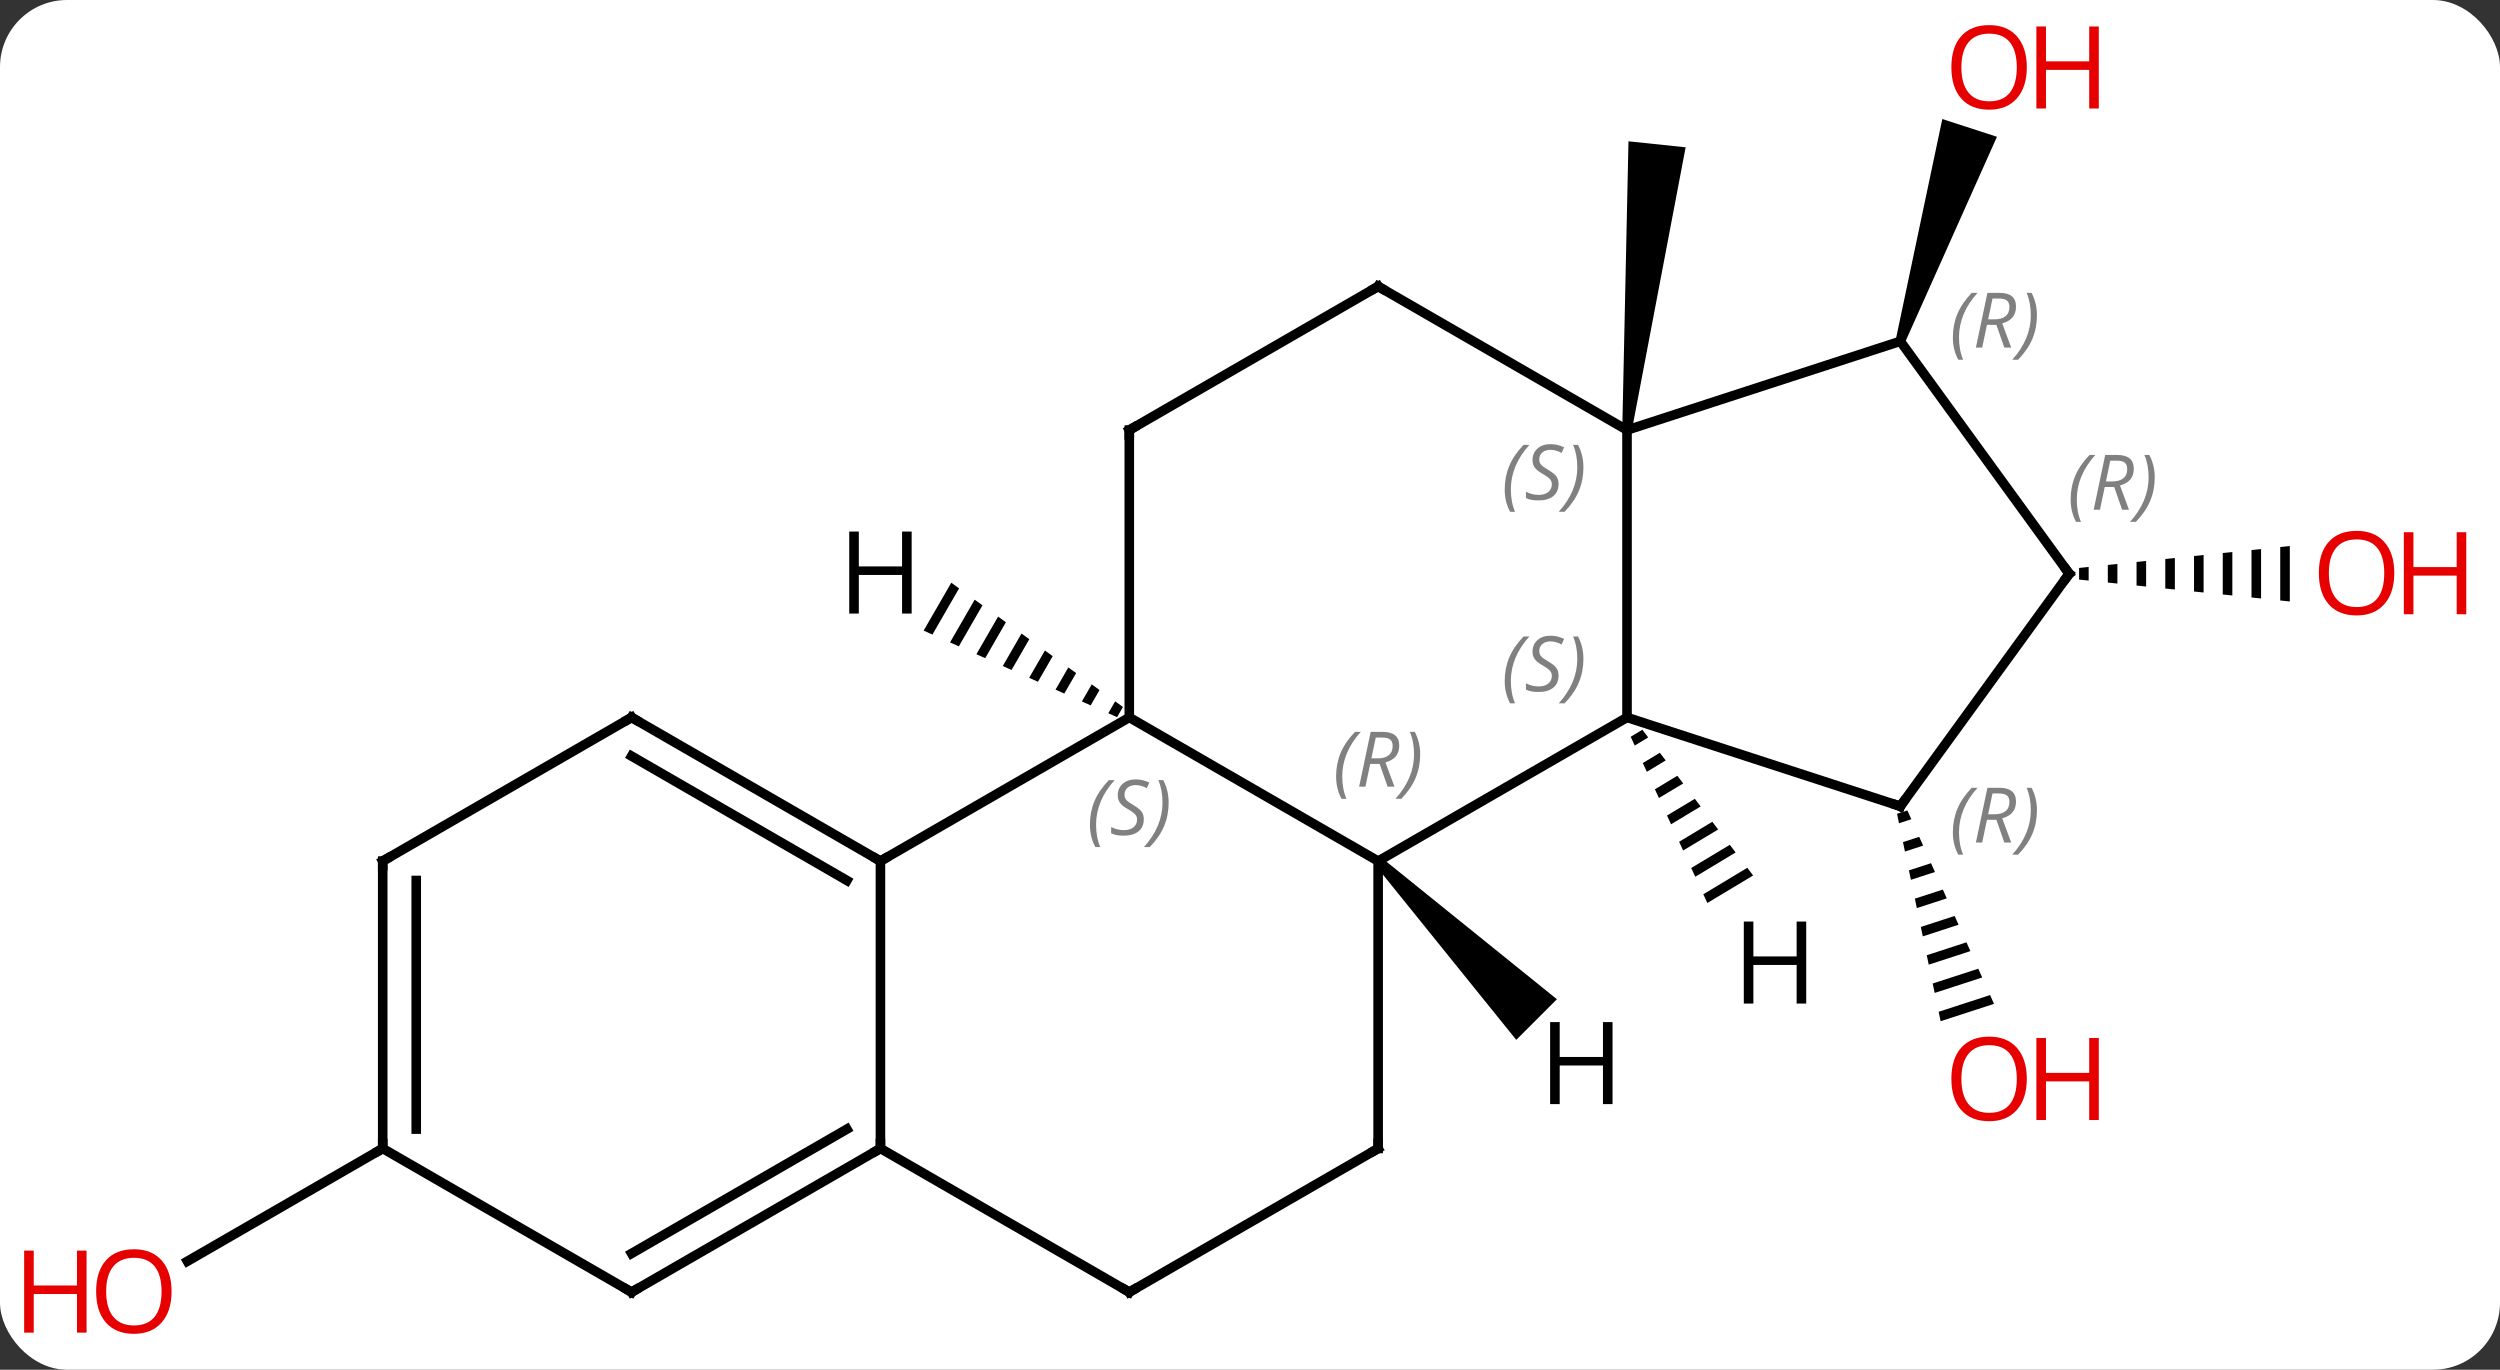 <svg width="261" viewBox="0 0 261 143" style="fill-opacity:1; color-rendering:auto; color-interpolation:auto; text-rendering:auto; stroke:black; stroke-linecap:square; stroke-miterlimit:10; shape-rendering:auto; stroke-opacity:1; fill:black; stroke-dasharray:none; font-weight:normal; stroke-width:1; font-family:'Open Sans'; font-style:normal; stroke-linejoin:miter; font-size:12; stroke-dashoffset:0; image-rendering:auto;" height="143" class="cas-substance-image" xmlns:xlink="http://www.w3.org/1999/xlink" xmlns="http://www.w3.org/2000/svg"><rect x="0" y="0" width="261" height="143" fill="#333333" stroke="none"/><svg class="cas-substance-single-component"><rect y="0" x="0" width="261" stroke="none" ry="7" rx="7" height="143" fill="white" class="cas-substance-group"/><svg y="0" x="0" width="261" viewBox="0 0 261 143" style="fill:black;" height="143" class="cas-substance-single-component-image"><svg><g><g transform="translate(130,71)" style="text-rendering:geometricPrecision; color-rendering:optimizeQuality; color-interpolation:linearRGB; stroke-linecap:butt; image-rendering:optimizeQuality;"><path style="stroke:none;" d="M40.358 -26.048 L39.364 -26.152 L40.012 -56.248 L45.98 -55.621 Z"/><path style="stroke:none;" d="M69.132 13.611 L68.049 13.963 L68.256 14.947 L68.256 14.947 L69.543 14.529 L69.132 13.611 ZM70.365 16.364 L68.67 16.916 L68.67 16.916 L68.877 17.9 L68.877 17.9 L70.776 17.282 L70.365 16.364 ZM71.598 19.117 L69.291 19.868 L69.498 20.852 L69.498 20.852 L72.009 20.035 L71.598 19.117 ZM72.831 21.871 L69.911 22.82 L70.118 23.805 L70.118 23.805 L73.242 22.789 L72.831 21.871 ZM74.064 24.624 L70.532 25.773 L70.739 26.757 L74.475 25.542 L74.064 24.624 ZM75.298 27.377 L71.153 28.726 L71.36 29.71 L75.709 28.295 L75.298 27.377 ZM76.531 30.131 L71.774 31.678 L71.981 32.662 L71.981 32.662 L76.942 31.049 L76.942 31.049 L76.531 30.131 ZM77.764 32.884 L72.394 34.63 L72.394 34.63 L72.601 35.615 L78.175 33.802 L78.175 33.802 L77.764 32.884 Z"/><path style="stroke:none;" d="M68.867 -35.215 L67.915 -35.525 L72.776 -58.573 L78.482 -56.719 Z"/><path style="stroke:none;" d="M88.056 -11.811 L87.056 -11.707 L87.056 -10.493 L88.056 -10.389 L88.056 -11.811 ZM91.056 -12.123 L90.056 -12.019 L90.056 -10.181 L91.056 -10.077 L91.056 -12.123 ZM94.056 -12.434 L93.056 -12.331 L93.056 -9.87 L94.056 -9.766 L94.056 -12.434 ZM97.056 -12.746 L96.056 -12.642 L96.056 -9.558 L97.056 -9.454 L97.056 -9.454 L97.056 -12.746 ZM100.056 -13.058 L99.056 -12.954 L99.056 -12.954 L99.056 -9.246 L99.056 -9.246 L100.056 -9.142 L100.056 -13.058 ZM103.056 -13.37 L102.056 -13.266 L102.056 -8.934 L103.056 -8.831 L103.056 -13.37 ZM106.056 -13.681 L105.056 -13.577 L105.056 -8.623 L106.056 -8.519 L106.056 -13.681 ZM109.056 -13.993 L108.056 -13.889 L108.056 -8.311 L109.056 -8.207 L109.056 -13.993 Z"/><line y2="48.9" y1="60.674" x2="-90.045" x1="-110.438" style="fill:none;"/><line y2="3.9" y1="18.9" x2="39.861" x1="13.878" style="fill:none;"/><line y2="3.9" y1="18.9" x2="-12.102" x1="13.878" style="fill:none;"/><line y2="48.9" y1="18.9" x2="13.878" x1="13.878" style="fill:none;"/><line y2="-26.1" y1="3.9" x2="39.861" x1="39.861" style="fill:none;"/><line y2="13.173" y1="3.9" x2="68.391" x1="39.861" style="fill:none;"/><line y2="18.9" y1="3.9" x2="-38.082" x1="-12.102" style="fill:none;"/><line y2="-26.1" y1="3.9" x2="-12.102" x1="-12.102" style="fill:none;"/><line y2="63.9" y1="48.9" x2="-12.102" x1="13.878" style="fill:none;"/><line y2="-35.37" y1="-26.1" x2="68.391" x1="39.861" style="fill:none;"/><line y2="-41.1" y1="-26.1" x2="13.878" x1="39.861" style="fill:none;"/><line y2="-11.1" y1="13.173" x2="86.025" x1="68.391" style="fill:none;"/><line y2="48.9" y1="18.9" x2="-38.082" x1="-38.082" style="fill:none;"/><line y2="3.9" y1="18.9" x2="-64.062" x1="-38.082" style="fill:none;"/><line y2="7.941" y1="20.921" x2="-64.062" x1="-41.582" style="fill:none;"/><line y2="-41.1" y1="-26.1" x2="13.878" x1="-12.102" style="fill:none;"/><line y2="48.9" y1="63.9" x2="-38.082" x1="-12.102" style="fill:none;"/><line y2="-11.1" y1="-35.37" x2="86.025" x1="68.391" style="fill:none;"/><line y2="63.9" y1="48.9" x2="-64.062" x1="-38.082" style="fill:none;"/><line y2="59.859" y1="46.879" x2="-64.062" x1="-41.582" style="fill:none;"/><line y2="18.9" y1="3.9" x2="-90.045" x1="-64.062" style="fill:none;"/><line y2="48.9" y1="63.9" x2="-90.045" x1="-64.062" style="fill:none;"/><line y2="48.9" y1="18.9" x2="-90.045" x1="-90.045" style="fill:none;"/><line y2="46.879" y1="20.921" x2="-86.545" x1="-86.545" style="fill:none;"/><path style="stroke:none;" d="M13.524 19.254 L14.232 18.546 L32.54 33.32 L28.298 37.562 Z"/><path style="stroke:none;" d="M41.464 5.187 L40.245 5.92 L40.666 6.834 L40.666 6.834 L42.072 5.988 L41.464 5.187 ZM43.289 7.589 L41.509 8.66 L41.509 8.66 L41.93 9.573 L43.898 8.39 L43.289 7.589 ZM45.115 9.991 L42.772 11.4 L43.193 12.313 L45.724 10.792 L45.115 9.991 ZM46.941 12.393 L44.036 14.14 L44.457 15.053 L44.457 15.053 L47.549 13.193 L46.941 12.393 ZM48.766 14.794 L45.299 16.88 L45.72 17.793 L49.375 15.595 L48.766 14.794 ZM50.592 17.196 L46.563 19.62 L46.984 20.533 L51.2 17.997 L50.592 17.196 ZM52.417 19.598 L47.826 22.36 L48.247 23.273 L48.247 23.273 L53.026 20.399 L53.026 20.399 L52.417 19.598 Z"/><path style="stroke:none;" d="M-30.688 -10.163 L-33.571 -5.164 L-32.653 -4.753 L-29.873 -9.573 L-30.688 -10.163 ZM-28.244 -8.394 L-30.817 -3.931 L-30.817 -3.931 L-29.899 -3.521 L-27.429 -7.805 L-28.244 -8.394 ZM-25.799 -6.625 L-28.064 -2.699 L-27.146 -2.288 L-24.985 -6.036 L-25.799 -6.625 ZM-23.355 -4.857 L-25.31 -1.467 L-24.392 -1.056 L-24.392 -1.056 L-22.541 -4.267 L-23.355 -4.857 ZM-20.911 -3.088 L-22.557 -0.234 L-22.557 -0.234 L-21.639 0.176 L-21.639 0.176 L-20.096 -2.499 L-20.911 -3.088 ZM-18.467 -1.32 L-19.803 0.998 L-18.886 1.409 L-18.886 1.409 L-17.652 -0.73 L-17.652 -0.73 L-18.467 -1.32 ZM-16.023 0.449 L-17.05 2.23 L-16.132 2.641 L-15.208 1.039 L-15.208 1.039 L-16.023 0.449 ZM-13.578 2.218 L-14.296 3.463 L-13.379 3.873 L-13.379 3.873 L-12.764 2.807 L-12.764 2.807 L-13.578 2.218 Z"/></g><g transform="translate(130,71)" style="fill:rgb(230,0,0); text-rendering:geometricPrecision; color-rendering:optimizeQuality; image-rendering:optimizeQuality; font-family:'Open Sans'; stroke:rgb(230,0,0); color-interpolation:linearRGB;"><path style="stroke:none;" d="M81.599 41.633 Q81.599 43.695 80.559 44.875 Q79.52 46.055 77.677 46.055 Q75.786 46.055 74.755 44.891 Q73.724 43.726 73.724 41.617 Q73.724 39.523 74.755 38.375 Q75.786 37.226 77.677 37.226 Q79.536 37.226 80.567 38.398 Q81.599 39.57 81.599 41.633 ZM74.77 41.633 Q74.77 43.367 75.513 44.273 Q76.255 45.18 77.677 45.18 Q79.099 45.18 79.825 44.281 Q80.552 43.383 80.552 41.633 Q80.552 39.898 79.825 39.008 Q79.099 38.117 77.677 38.117 Q76.255 38.117 75.513 39.016 Q74.77 39.914 74.77 41.633 Z"/><path style="stroke:none;" d="M89.114 45.93 L88.114 45.93 L88.114 41.898 L83.599 41.898 L83.599 45.93 L82.599 45.93 L82.599 37.367 L83.599 37.367 L83.599 41.008 L88.114 41.008 L88.114 37.367 L89.114 37.367 L89.114 45.93 Z"/><path style="stroke:none;" d="M81.599 -63.97 Q81.599 -61.908 80.559 -60.728 Q79.52 -59.548 77.677 -59.548 Q75.786 -59.548 74.755 -60.712 Q73.724 -61.877 73.724 -63.986 Q73.724 -66.08 74.755 -67.228 Q75.786 -68.377 77.677 -68.377 Q79.536 -68.377 80.567 -67.205 Q81.599 -66.033 81.599 -63.97 ZM74.77 -63.97 Q74.77 -62.236 75.513 -61.33 Q76.255 -60.423 77.677 -60.423 Q79.099 -60.423 79.825 -61.322 Q80.552 -62.22 80.552 -63.97 Q80.552 -65.705 79.825 -66.595 Q79.099 -67.486 77.677 -67.486 Q76.255 -67.486 75.513 -66.588 Q74.77 -65.689 74.77 -63.97 Z"/><path style="stroke:none;" d="M89.114 -59.673 L88.114 -59.673 L88.114 -63.705 L83.599 -63.705 L83.599 -59.673 L82.599 -59.673 L82.599 -68.236 L83.599 -68.236 L83.599 -64.595 L88.114 -64.595 L88.114 -68.236 L89.114 -68.236 L89.114 -59.673 Z"/><path style="stroke:none;" d="M119.963 -11.17 Q119.963 -9.108 118.923 -7.928 Q117.884 -6.748 116.041 -6.748 Q114.15 -6.748 113.119 -7.912 Q112.088 -9.077 112.088 -11.186 Q112.088 -13.28 113.119 -14.428 Q114.15 -15.577 116.041 -15.577 Q117.9 -15.577 118.931 -14.405 Q119.963 -13.233 119.963 -11.17 ZM113.134 -11.17 Q113.134 -9.436 113.877 -8.53 Q114.619 -7.623 116.041 -7.623 Q117.463 -7.623 118.189 -8.522 Q118.916 -9.42 118.916 -11.17 Q118.916 -12.905 118.189 -13.795 Q117.463 -14.686 116.041 -14.686 Q114.619 -14.686 113.877 -13.787 Q113.134 -12.889 113.134 -11.17 Z"/><path style="stroke:none;" d="M127.478 -6.873 L126.478 -6.873 L126.478 -10.905 L121.963 -10.905 L121.963 -6.873 L120.963 -6.873 L120.963 -15.436 L121.963 -15.436 L121.963 -11.795 L126.478 -11.795 L126.478 -15.436 L127.478 -15.436 L127.478 -6.873 Z"/><path style="stroke:none;" d="M-112.088 63.83 Q-112.088 65.892 -113.127 67.072 Q-114.166 68.252 -116.009 68.252 Q-117.9 68.252 -118.931 67.088 Q-119.963 65.923 -119.963 63.814 Q-119.963 61.72 -118.931 60.572 Q-117.9 59.423 -116.009 59.423 Q-114.15 59.423 -113.119 60.595 Q-112.088 61.767 -112.088 63.83 ZM-118.916 63.83 Q-118.916 65.564 -118.173 66.47 Q-117.431 67.377 -116.009 67.377 Q-114.588 67.377 -113.861 66.478 Q-113.134 65.58 -113.134 63.83 Q-113.134 62.095 -113.861 61.205 Q-114.588 60.314 -116.009 60.314 Q-117.431 60.314 -118.173 61.212 Q-118.916 62.111 -118.916 63.83 Z"/><path style="stroke:none;" d="M-120.963 68.127 L-121.963 68.127 L-121.963 64.095 L-126.478 64.095 L-126.478 68.127 L-127.478 68.127 L-127.478 59.564 L-126.478 59.564 L-126.478 63.205 L-121.963 63.205 L-121.963 59.564 L-120.963 59.564 L-120.963 68.127 Z"/></g><g transform="translate(130,71)" style="font-size:8.4px; fill:gray; text-rendering:geometricPrecision; image-rendering:optimizeQuality; color-rendering:optimizeQuality; font-family:'Open Sans'; font-style:italic; stroke:gray; color-interpolation:linearRGB;"><path style="stroke:none;" d="M9.49 10.064 Q9.49 8.736 9.958 7.611 Q10.427 6.486 11.458 5.408 L12.068 5.408 Q11.099 6.47 10.615 7.642 Q10.13 8.814 10.13 10.048 Q10.13 11.377 10.568 12.392 L10.052 12.392 Q9.49 11.361 9.49 10.064 ZM13.05 8.752 L12.55 11.127 L11.893 11.127 L13.097 5.408 L14.347 5.408 Q16.081 5.408 16.081 6.845 Q16.081 8.205 14.643 8.595 L15.581 11.127 L14.862 11.127 L14.034 8.752 L13.05 8.752 ZM13.628 6.002 Q13.237 7.923 13.175 8.173 L13.831 8.173 Q14.581 8.173 14.987 7.845 Q15.393 7.517 15.393 6.892 Q15.393 6.423 15.136 6.213 Q14.878 6.002 14.284 6.002 L13.628 6.002 ZM18.267 7.752 Q18.267 9.08 17.79 10.213 Q17.314 11.345 16.298 12.392 L15.689 12.392 Q17.626 10.236 17.626 7.752 Q17.626 6.423 17.189 5.408 L17.704 5.408 Q18.267 6.47 18.267 7.752 Z"/><path style="stroke:none;" d="M27.092 0.103 Q27.092 -1.225 27.561 -2.35 Q28.03 -3.475 29.061 -4.553 L29.67 -4.553 Q28.702 -3.491 28.217 -2.319 Q27.733 -1.147 27.733 0.087 Q27.733 1.415 28.17 2.431 L27.655 2.431 Q27.092 1.4 27.092 0.103 ZM32.715 -0.491 Q32.715 0.337 32.168 0.79 Q31.621 1.244 30.621 1.244 Q30.215 1.244 29.902 1.189 Q29.59 1.134 29.309 0.994 L29.309 0.337 Q29.934 0.665 30.637 0.665 Q31.262 0.665 31.637 0.369 Q32.012 0.072 32.012 -0.444 Q32.012 -0.756 31.809 -0.983 Q31.605 -1.21 31.043 -1.538 Q30.449 -1.866 30.223 -2.194 Q29.996 -2.522 29.996 -2.975 Q29.996 -3.709 30.512 -4.17 Q31.027 -4.631 31.871 -4.631 Q32.246 -4.631 32.582 -4.553 Q32.918 -4.475 33.293 -4.303 L33.027 -3.709 Q32.777 -3.866 32.457 -3.952 Q32.137 -4.038 31.871 -4.038 Q31.34 -4.038 31.02 -3.764 Q30.699 -3.491 30.699 -3.022 Q30.699 -2.819 30.77 -2.671 Q30.84 -2.522 30.98 -2.389 Q31.121 -2.256 31.543 -2.006 Q32.105 -1.663 32.309 -1.467 Q32.512 -1.272 32.613 -1.038 Q32.715 -0.803 32.715 -0.491 ZM35.309 -2.209 Q35.309 -0.881 34.833 0.251 Q34.356 1.384 33.341 2.431 L32.731 2.431 Q34.669 0.275 34.669 -2.209 Q34.669 -3.538 34.231 -4.553 L34.747 -4.553 Q35.309 -3.491 35.309 -2.209 Z"/><path style="stroke:none;" d="M-16.21 15.103 Q-16.21 13.775 -15.742 12.65 Q-15.273 11.525 -14.242 10.447 L-13.632 10.447 Q-14.601 11.509 -15.085 12.681 Q-15.57 13.853 -15.57 15.088 Q-15.57 16.416 -15.132 17.431 L-15.648 17.431 Q-16.21 16.4 -16.21 15.103 ZM-10.588 14.509 Q-10.588 15.338 -11.135 15.791 Q-11.682 16.244 -12.682 16.244 Q-13.088 16.244 -13.4 16.189 Q-13.713 16.134 -13.994 15.994 L-13.994 15.338 Q-13.369 15.666 -12.666 15.666 Q-12.041 15.666 -11.666 15.369 Q-11.291 15.072 -11.291 14.556 Q-11.291 14.244 -11.494 14.017 Q-11.697 13.791 -12.26 13.463 Q-12.854 13.134 -13.08 12.806 Q-13.307 12.478 -13.307 12.025 Q-13.307 11.291 -12.791 10.83 Q-12.275 10.369 -11.432 10.369 Q-11.057 10.369 -10.721 10.447 Q-10.385 10.525 -10.01 10.697 L-10.275 11.291 Q-10.525 11.134 -10.846 11.048 Q-11.166 10.963 -11.432 10.963 Q-11.963 10.963 -12.283 11.236 Q-12.604 11.509 -12.604 11.978 Q-12.604 12.181 -12.533 12.33 Q-12.463 12.478 -12.322 12.611 Q-12.182 12.744 -11.76 12.994 Q-11.197 13.338 -10.994 13.533 Q-10.791 13.728 -10.69 13.963 Q-10.588 14.197 -10.588 14.509 ZM-7.994 12.791 Q-7.994 14.119 -8.47 15.252 Q-8.947 16.384 -9.962 17.431 L-10.572 17.431 Q-8.634 15.275 -8.634 12.791 Q-8.634 11.463 -9.072 10.447 L-8.556 10.447 Q-7.994 11.509 -7.994 12.791 Z"/></g><g transform="translate(130,71)" style="stroke-linecap:butt; font-size:8.4px; text-rendering:geometricPrecision; image-rendering:optimizeQuality; color-rendering:optimizeQuality; font-family:'Open Sans'; font-style:italic; color-interpolation:linearRGB; stroke-miterlimit:5;"><path style="fill:none;" d="M13.878 48.4 L13.878 48.9 L13.445 49.15"/><path style="fill:gray; stroke:none;" d="M27.092 -19.897 Q27.092 -21.225 27.561 -22.35 Q28.03 -23.475 29.061 -24.553 L29.67 -24.553 Q28.702 -23.491 28.217 -22.319 Q27.733 -21.147 27.733 -19.912 Q27.733 -18.584 28.17 -17.569 L27.655 -17.569 Q27.092 -18.6 27.092 -19.897 ZM32.715 -20.491 Q32.715 -19.662 32.168 -19.209 Q31.621 -18.756 30.621 -18.756 Q30.215 -18.756 29.902 -18.811 Q29.59 -18.866 29.309 -19.006 L29.309 -19.662 Q29.934 -19.334 30.637 -19.334 Q31.262 -19.334 31.637 -19.631 Q32.012 -19.928 32.012 -20.444 Q32.012 -20.756 31.809 -20.983 Q31.605 -21.209 31.043 -21.537 Q30.449 -21.866 30.223 -22.194 Q29.996 -22.522 29.996 -22.975 Q29.996 -23.709 30.512 -24.17 Q31.027 -24.631 31.871 -24.631 Q32.246 -24.631 32.582 -24.553 Q32.918 -24.475 33.293 -24.303 L33.027 -23.709 Q32.777 -23.866 32.457 -23.951 Q32.137 -24.037 31.871 -24.037 Q31.34 -24.037 31.02 -23.764 Q30.699 -23.491 30.699 -23.022 Q30.699 -22.819 30.77 -22.67 Q30.84 -22.522 30.98 -22.389 Q31.121 -22.256 31.543 -22.006 Q32.105 -21.662 32.309 -21.467 Q32.512 -21.272 32.613 -21.037 Q32.715 -20.803 32.715 -20.491 ZM35.309 -22.209 Q35.309 -20.881 34.833 -19.748 Q34.356 -18.616 33.341 -17.569 L32.731 -17.569 Q34.669 -19.725 34.669 -22.209 Q34.669 -23.537 34.231 -24.553 L34.747 -24.553 Q35.309 -23.491 35.309 -22.209 Z"/><path style="fill:none;" d="M67.915 13.018 L68.391 13.173 L68.685 12.768"/><path style="fill:gray; stroke:none;" d="M73.879 15.901 Q73.879 14.573 74.348 13.448 Q74.817 12.323 75.848 11.245 L76.457 11.245 Q75.489 12.307 75.004 13.479 Q74.52 14.651 74.52 15.886 Q74.52 17.214 74.957 18.229 L74.442 18.229 Q73.879 17.198 73.879 15.901 ZM77.439 14.589 L76.939 16.964 L76.283 16.964 L77.486 11.245 L78.736 11.245 Q80.471 11.245 80.471 12.682 Q80.471 14.042 79.033 14.432 L79.971 16.964 L79.252 16.964 L78.424 14.589 L77.439 14.589 ZM78.017 11.839 Q77.627 13.761 77.564 14.011 L78.221 14.011 Q78.971 14.011 79.377 13.682 Q79.783 13.354 79.783 12.729 Q79.783 12.261 79.525 12.05 Q79.267 11.839 78.674 11.839 L78.017 11.839 ZM82.657 13.589 Q82.657 14.917 82.18 16.05 Q81.703 17.183 80.688 18.229 L80.078 18.229 Q82.016 16.073 82.016 13.589 Q82.016 12.261 81.578 11.245 L82.094 11.245 Q82.657 12.307 82.657 13.589 Z"/><path style="fill:none;" d="M-38.515 18.65 L-38.082 18.9 L-37.649 18.65"/><path style="fill:none;" d="M-12.102 -25.6 L-12.102 -26.1 L-11.669 -26.35"/><path style="fill:none;" d="M-11.669 63.65 L-12.102 63.9 L-12.535 63.65"/><path style="fill:gray; stroke:none;" d="M73.879 -35.77 Q73.879 -37.099 74.348 -38.224 Q74.817 -39.349 75.848 -40.427 L76.457 -40.427 Q75.489 -39.364 75.004 -38.192 Q74.52 -37.02 74.52 -35.786 Q74.52 -34.458 74.957 -33.442 L74.442 -33.442 Q73.879 -34.474 73.879 -35.77 ZM77.439 -37.083 L76.939 -34.708 L76.283 -34.708 L77.486 -40.427 L78.736 -40.427 Q80.471 -40.427 80.471 -38.989 Q80.471 -37.63 79.033 -37.239 L79.971 -34.708 L79.252 -34.708 L78.424 -37.083 L77.439 -37.083 ZM78.017 -39.833 Q77.627 -37.911 77.564 -37.661 L78.221 -37.661 Q78.971 -37.661 79.377 -37.989 Q79.783 -38.317 79.783 -38.942 Q79.783 -39.411 79.525 -39.622 Q79.267 -39.833 78.674 -39.833 L78.017 -39.833 ZM82.656 -38.083 Q82.656 -36.755 82.18 -35.622 Q81.703 -34.489 80.688 -33.442 L80.078 -33.442 Q82.016 -35.599 82.016 -38.083 Q82.016 -39.411 81.578 -40.427 L82.094 -40.427 Q82.656 -39.364 82.656 -38.083 Z"/><path style="fill:none;" d="M14.311 -40.85 L13.878 -41.1 L13.445 -40.85"/><path style="fill:none;" d="M85.731 -10.695 L86.025 -11.1 L85.731 -11.505"/><path style="fill:gray; stroke:none;" d="M86.176 -18.846 Q86.176 -20.174 86.645 -21.299 Q87.114 -22.424 88.145 -23.502 L88.754 -23.502 Q87.785 -22.44 87.301 -21.268 Q86.817 -20.096 86.817 -18.862 Q86.817 -17.534 87.254 -16.518 L86.739 -16.518 Q86.176 -17.549 86.176 -18.846 ZM89.736 -20.159 L89.236 -17.784 L88.58 -17.784 L89.783 -23.502 L91.033 -23.502 Q92.767 -23.502 92.767 -22.065 Q92.767 -20.705 91.33 -20.315 L92.267 -17.784 L91.549 -17.784 L90.721 -20.159 L89.736 -20.159 ZM90.314 -22.909 Q89.924 -20.987 89.861 -20.737 L90.517 -20.737 Q91.267 -20.737 91.674 -21.065 Q92.08 -21.393 92.08 -22.018 Q92.08 -22.487 91.822 -22.698 Q91.564 -22.909 90.971 -22.909 L90.314 -22.909 ZM94.954 -21.159 Q94.954 -19.83 94.477 -18.698 Q94 -17.565 92.985 -16.518 L92.375 -16.518 Q94.313 -18.674 94.313 -21.159 Q94.313 -22.487 93.875 -23.502 L94.391 -23.502 Q94.954 -22.44 94.954 -21.159 Z"/><path style="fill:none;" d="M-38.515 49.15 L-38.082 48.9 L-38.082 48.4"/><path style="fill:none;" d="M-63.629 4.15 L-64.062 3.9 L-64.495 4.15"/><path style="fill:none;" d="M-63.629 63.65 L-64.062 63.9 L-64.495 63.65"/><path style="fill:none;" d="M-89.612 18.65 L-90.045 18.9 L-90.045 19.4"/><path style="fill:none;" d="M-90.045 48.4 L-90.045 48.9 L-90.478 49.15"/><path style="stroke:none;" d="M38.349 44.269 L37.349 44.269 L37.349 40.238 L32.833 40.238 L32.833 44.269 L31.833 44.269 L31.833 35.707 L32.833 35.707 L32.833 39.347 L37.349 39.347 L37.349 35.707 L38.349 35.707 L38.349 44.269 Z"/><path style="stroke:none;" d="M58.569 33.772 L57.569 33.772 L57.569 29.741 L53.053 29.741 L53.053 33.772 L52.053 33.772 L52.053 25.21 L53.053 25.21 L53.053 28.85 L57.569 28.85 L57.569 25.21 L58.569 25.21 L58.569 33.772 Z"/><path style="stroke:none;" d="M-34.824 -6.944 L-35.824 -6.944 L-35.824 -10.975 L-40.34 -10.975 L-40.34 -6.944 L-41.34 -6.944 L-41.34 -15.506 L-40.34 -15.506 L-40.34 -11.866 L-35.824 -11.866 L-35.824 -15.506 L-34.824 -15.506 L-34.824 -6.944 Z"/></g></g></svg></svg></svg></svg>